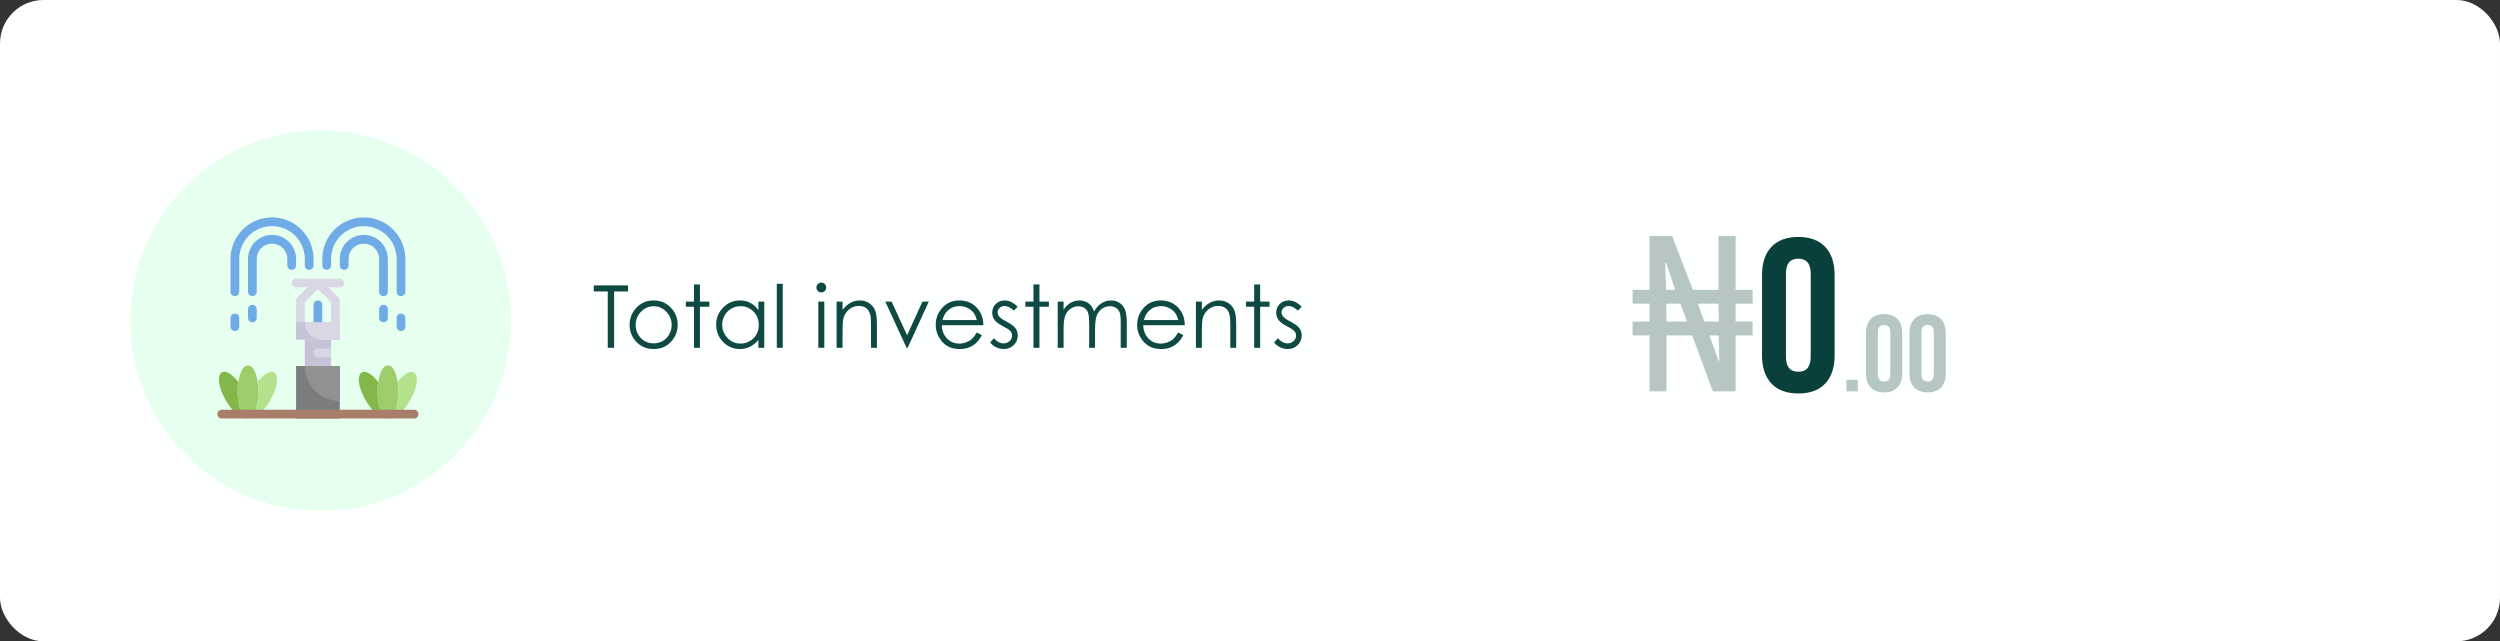 <svg width="460" height="118" viewBox="0 0 460 118" fill="none" xmlns="http://www.w3.org/2000/svg">
<rect x="0" y="0" width="460" height="118" fill="#333333" stroke="none"/>
<rect width="460" height="118" rx="8" fill="#FEFFFF"/>
<circle cx="59" cy="59" r="35" fill="#E7FFEF"/>
<path d="M62.522 51.261H54.478C54.265 51.261 54.06 51.346 53.909 51.496C53.759 51.647 53.674 51.852 53.674 52.065C53.674 52.279 53.759 52.483 53.909 52.634C54.06 52.785 54.265 52.87 54.478 52.87H56.561C54.583 54.848 54.478 54.84 54.478 55.283V59.304C54.478 59.518 54.563 59.722 54.714 59.873C54.865 60.024 55.069 60.109 55.282 60.109C55.496 60.109 55.7 60.024 55.851 59.873C56.002 59.722 56.087 59.518 56.087 59.304V55.612L58.5 53.199L60.913 55.612V59.304C60.913 59.518 60.998 59.722 61.148 59.873C61.299 60.024 61.504 60.109 61.717 60.109C61.931 60.109 62.135 60.024 62.286 59.873C62.437 59.722 62.522 59.518 62.522 59.304V55.283C62.522 54.84 62.417 54.848 60.438 52.87H62.522C62.735 52.87 62.94 52.785 63.09 52.634C63.241 52.483 63.326 52.279 63.326 52.065C63.326 51.852 63.241 51.647 63.09 51.496C62.94 51.346 62.735 51.261 62.522 51.261Z" fill="#DAD7E5"/>
<path d="M57.695 59.304V56.087C57.695 55.874 57.78 55.669 57.931 55.518C58.082 55.367 58.286 55.283 58.5 55.283C58.713 55.283 58.918 55.367 59.068 55.518C59.219 55.669 59.304 55.874 59.304 56.087V59.304C59.304 59.518 59.219 59.722 59.068 59.873C58.918 60.024 58.713 60.109 58.5 60.109C58.286 60.109 58.082 60.024 57.931 59.873C57.78 59.722 57.695 59.518 57.695 59.304Z" fill="#6FABE6"/>
<path d="M62.522 67.348H54.478V77H62.522V67.348Z" fill="#7C7D7D"/>
<path d="M62.522 67.348C62.522 74.225 62.441 73.783 62.522 73.783C60.815 73.783 59.178 73.105 57.972 71.898C56.765 70.691 56.087 69.054 56.087 67.348H62.522Z" fill="#919191"/>
<path d="M60.913 62.522H56.087V67.348H60.913V62.522Z" fill="#C6C3D8"/>
<path d="M60.913 64.13V65.739H58.5C58.286 65.739 58.082 65.654 57.931 65.504C57.78 65.353 57.695 65.148 57.695 64.935C57.695 64.722 57.78 64.517 57.931 64.366C58.082 64.215 58.286 64.13 58.5 64.13H60.913Z" fill="#DAD7E5"/>
<path d="M62.522 59.304H54.478V62.522H62.522V59.304Z" fill="#C6C3D8"/>
<path d="M62.522 59.304V62.522H59.304C58.451 62.522 57.633 62.183 57.029 61.579C56.426 60.976 56.087 60.158 56.087 59.304H62.522Z" fill="#DAD7E5"/>
<path d="M71.37 76.887C70.308 76.887 69.439 74.732 69.439 72.061C69.439 70.493 69.938 67.235 71.37 67.235C73.879 67.259 73.952 76.887 71.37 76.887Z" fill="#9DCC6B"/>
<path d="M71.369 76.887C70.444 77.418 68.626 75.987 67.291 73.67C64.637 69.069 66.487 66.431 69.584 70.243C69.157 72.753 69.76 76.887 71.369 76.887Z" fill="#84B749"/>
<path d="M75.447 73.678C74.112 75.987 72.294 77.418 71.369 76.895C73.042 76.895 73.565 72.656 73.155 70.26C76.26 66.431 78.094 69.085 75.447 73.678Z" fill="#B5E08C"/>
<path d="M45.631 76.887C44.569 76.887 43.7 74.732 43.7 72.061C43.7 70.493 44.199 67.235 45.631 67.235C48.14 67.259 48.213 76.887 45.631 76.887Z" fill="#9DCC6B"/>
<path d="M45.63 76.887C44.705 77.418 42.887 75.987 41.552 73.67C38.898 69.069 40.748 66.431 43.844 70.243C43.418 72.753 44.021 76.887 45.63 76.887Z" fill="#84B749"/>
<path d="M49.709 73.678C48.374 75.987 46.556 77.418 45.631 76.895C47.304 76.895 47.827 72.656 47.416 70.26C50.521 66.431 52.355 69.085 49.709 73.678Z" fill="#B5E08C"/>
<path d="M66.946 40C64.92 40.002 62.978 40.808 61.545 42.24C60.113 43.673 59.307 45.615 59.305 47.641V48.848C59.305 49.061 59.389 49.266 59.54 49.417C59.691 49.567 59.896 49.652 60.109 49.652C60.322 49.652 60.527 49.567 60.678 49.417C60.829 49.266 60.913 49.061 60.913 48.848V47.641C60.913 46.041 61.549 44.507 62.68 43.376C63.812 42.244 65.346 41.609 66.946 41.609C68.546 41.609 70.08 42.244 71.212 43.376C72.343 44.507 72.979 46.041 72.979 47.641V53.674C72.979 53.887 73.063 54.092 73.214 54.243C73.365 54.394 73.57 54.478 73.783 54.478C73.996 54.478 74.201 54.394 74.352 54.243C74.503 54.092 74.587 53.887 74.587 53.674V47.641C74.585 45.615 73.779 43.673 72.347 42.24C70.914 40.808 68.972 40.002 66.946 40Z" fill="#6FABE6"/>
<path d="M66.945 43.217C65.773 43.219 64.649 43.686 63.82 44.516C62.99 45.345 62.524 46.469 62.522 47.641V48.848C62.522 49.061 62.606 49.266 62.757 49.417C62.908 49.567 63.112 49.652 63.326 49.652C63.539 49.652 63.744 49.567 63.895 49.417C64.045 49.266 64.13 49.061 64.13 48.848V47.641C64.13 46.895 64.427 46.179 64.955 45.651C65.483 45.123 66.199 44.826 66.945 44.826C67.692 44.826 68.408 45.123 68.936 45.651C69.464 46.179 69.761 46.895 69.761 47.641V53.674C69.761 53.887 69.845 54.092 69.996 54.243C70.147 54.394 70.352 54.478 70.565 54.478C70.778 54.478 70.983 54.394 71.134 54.243C71.285 54.092 71.369 53.887 71.369 53.674V47.641C71.367 46.469 70.9 45.345 70.071 44.516C69.242 43.686 68.118 43.219 66.945 43.217Z" fill="#6FABE6"/>
<path d="M69.761 56.891V58.5C69.761 58.713 69.846 58.918 69.996 59.069C70.147 59.22 70.352 59.304 70.565 59.304C70.778 59.304 70.983 59.22 71.134 59.069C71.285 58.918 71.369 58.713 71.369 58.5V56.891C71.369 56.678 71.285 56.473 71.134 56.322C70.983 56.172 70.778 56.087 70.565 56.087C70.352 56.087 70.147 56.172 69.996 56.322C69.846 56.473 69.761 56.678 69.761 56.891Z" fill="#6FABE6"/>
<path d="M72.978 58.5V60.109C72.978 60.322 73.063 60.527 73.214 60.678C73.365 60.828 73.57 60.913 73.783 60.913C73.996 60.913 74.201 60.828 74.352 60.678C74.502 60.527 74.587 60.322 74.587 60.109V58.5C74.587 58.287 74.502 58.082 74.352 57.931C74.201 57.78 73.996 57.696 73.783 57.696C73.57 57.696 73.365 57.78 73.214 57.931C73.063 58.082 72.978 58.287 72.978 58.5Z" fill="#6FABE6"/>
<path d="M50.054 40C48.028 40.002 46.086 40.808 44.654 42.24C43.221 43.673 42.415 45.615 42.413 47.641V53.674C42.413 53.887 42.498 54.092 42.649 54.243C42.8 54.394 43.004 54.478 43.217 54.478C43.431 54.478 43.635 54.394 43.786 54.243C43.937 54.092 44.022 53.887 44.022 53.674V47.641C44.022 46.041 44.657 44.507 45.789 43.376C46.92 42.244 48.454 41.609 50.054 41.609C51.654 41.609 53.189 42.244 54.32 43.376C55.451 44.507 56.087 46.041 56.087 47.641V48.848C56.087 49.061 56.172 49.266 56.323 49.417C56.473 49.567 56.678 49.652 56.891 49.652C57.105 49.652 57.309 49.567 57.46 49.417C57.611 49.266 57.696 49.061 57.696 48.848V47.641C57.694 45.615 56.888 43.673 55.455 42.24C54.023 40.808 52.08 40.002 50.054 40Z" fill="#6FABE6"/>
<path d="M50.055 43.217C48.882 43.219 47.758 43.686 46.929 44.516C46.1 45.345 45.633 46.469 45.631 47.641V53.674C45.631 53.887 45.716 54.092 45.866 54.243C46.017 54.394 46.222 54.478 46.435 54.478C46.648 54.478 46.853 54.394 47.004 54.243C47.155 54.092 47.24 53.887 47.24 53.674V47.641C47.24 46.895 47.536 46.179 48.064 45.651C48.592 45.123 49.308 44.826 50.055 44.826C50.801 44.826 51.517 45.123 52.045 45.651C52.573 46.179 52.87 46.895 52.87 47.641V48.848C52.87 49.061 52.955 49.266 53.106 49.417C53.256 49.567 53.461 49.652 53.674 49.652C53.888 49.652 54.092 49.567 54.243 49.417C54.394 49.266 54.479 49.061 54.479 48.848V47.641C54.477 46.469 54.01 45.345 53.181 44.516C52.351 43.686 51.227 43.219 50.055 43.217Z" fill="#6FABE6"/>
<path d="M45.631 56.891V58.5C45.631 58.713 45.716 58.918 45.866 59.069C46.017 59.22 46.222 59.304 46.435 59.304C46.648 59.304 46.853 59.22 47.004 59.069C47.155 58.918 47.24 58.713 47.24 58.5V56.891C47.24 56.678 47.155 56.473 47.004 56.322C46.853 56.172 46.648 56.087 46.435 56.087C46.222 56.087 46.017 56.172 45.866 56.322C45.716 56.473 45.631 56.678 45.631 56.891Z" fill="#6FABE6"/>
<path d="M42.413 58.5V60.109C42.413 60.322 42.498 60.527 42.649 60.678C42.8 60.828 43.004 60.913 43.217 60.913C43.431 60.913 43.635 60.828 43.786 60.678C43.937 60.527 44.022 60.322 44.022 60.109V58.5C44.022 58.287 43.937 58.082 43.786 57.931C43.635 57.78 43.431 57.696 43.217 57.696C43.004 57.696 42.8 57.78 42.649 57.931C42.498 58.082 42.413 58.287 42.413 58.5Z" fill="#6FABE6"/>
<path d="M76.196 77H40.804C40.591 77 40.386 76.915 40.236 76.764C40.085 76.614 40 76.409 40 76.196C40 75.982 40.085 75.778 40.236 75.627C40.386 75.476 40.591 75.391 40.804 75.391H76.196C76.409 75.391 76.614 75.476 76.764 75.627C76.915 75.778 77 75.982 77 76.196C77 76.409 76.915 76.614 76.764 76.764C76.614 76.915 76.409 77 76.196 77Z" fill="#A87E6B"/>
<path d="M303.52 72V61.72H300.4V59.16H303.52V55.88H300.4V53.32H303.52V43.44H307.68L311.48 53.32H316.2V43.44H319.36V53.32H322.48V55.88H319.36V59.16H322.48V61.72H319.36V72H315.16L311.36 61.72H306.64V72H303.52ZM306.56 53.32H308.24L306.56 48.36H306.4L306.56 53.32ZM306.64 59.16H310.4L309.2 55.88H306.56L306.64 59.16ZM313.6 59.16H316.28L316.2 55.88H312.4L313.6 59.16ZM316.2 66.36H316.36L316.24 61.72H314.56L316.2 66.36ZM339.726 69.88H341.846V72H339.726V69.88ZM346.676 72.2C345.596 72.2 344.769 71.893 344.196 71.28C343.622 70.667 343.336 69.8 343.336 68.68V61.32C343.336 60.2 343.622 59.333 344.196 58.72C344.769 58.107 345.596 57.8 346.676 57.8C347.756 57.8 348.582 58.107 349.156 58.72C349.729 59.333 350.016 60.2 350.016 61.32V68.68C350.016 69.8 349.729 70.667 349.156 71.28C348.582 71.893 347.756 72.2 346.676 72.2ZM346.676 70.2C347.436 70.2 347.816 69.74 347.816 68.82V61.18C347.816 60.26 347.436 59.8 346.676 59.8C345.916 59.8 345.536 60.26 345.536 61.18V68.82C345.536 69.74 345.916 70.2 346.676 70.2ZM354.684 72.2C353.604 72.2 352.777 71.893 352.204 71.28C351.63 70.667 351.344 69.8 351.344 68.68V61.32C351.344 60.2 351.63 59.333 352.204 58.72C352.777 58.107 353.604 57.8 354.684 57.8C355.764 57.8 356.59 58.107 357.164 58.72C357.737 59.333 358.024 60.2 358.024 61.32V68.68C358.024 69.8 357.737 70.667 357.164 71.28C356.59 71.893 355.764 72.2 354.684 72.2ZM354.684 70.2C355.444 70.2 355.824 69.74 355.824 68.82V61.18C355.824 60.26 355.444 59.8 354.684 59.8C353.924 59.8 353.544 60.26 353.544 61.18V68.82C353.544 69.74 353.924 70.2 354.684 70.2Z" fill="#0A403B" fill-opacity="0.3"/>
<path d="M330.891 72.4C328.731 72.4 327.077 71.787 325.931 70.56C324.784 69.333 324.211 67.6 324.211 65.36V50.64C324.211 48.4 324.784 46.667 325.931 45.44C327.077 44.213 328.731 43.6 330.891 43.6C333.051 43.6 334.704 44.213 335.851 45.44C336.997 46.667 337.571 48.4 337.571 50.64V65.36C337.571 67.6 336.997 69.333 335.851 70.56C334.704 71.787 333.051 72.4 330.891 72.4ZM330.891 68.4C332.411 68.4 333.171 67.48 333.171 65.64V50.36C333.171 48.52 332.411 47.6 330.891 47.6C329.371 47.6 328.611 48.52 328.611 50.36V65.64C328.611 67.48 329.371 68.4 330.891 68.4Z" fill="#0A403B"/>
<path d="M109.258 53.625V52.508H115.562V53.625H113V64H111.828V53.625H109.258ZM120.273 55.281C121.581 55.281 122.664 55.755 123.523 56.703C124.305 57.568 124.695 58.591 124.695 59.773C124.695 60.961 124.281 62 123.453 62.891C122.63 63.776 121.57 64.219 120.273 64.219C118.971 64.219 117.906 63.776 117.078 62.891C116.255 62 115.844 60.961 115.844 59.773C115.844 58.596 116.234 57.575 117.016 56.711C117.875 55.758 118.961 55.281 120.273 55.281ZM120.273 56.352C119.367 56.352 118.589 56.688 117.938 57.359C117.286 58.031 116.961 58.844 116.961 59.797C116.961 60.411 117.109 60.984 117.406 61.516C117.703 62.047 118.104 62.458 118.609 62.75C119.115 63.036 119.669 63.18 120.273 63.18C120.878 63.18 121.432 63.036 121.938 62.75C122.443 62.458 122.844 62.047 123.141 61.516C123.438 60.984 123.586 60.411 123.586 59.797C123.586 58.844 123.258 58.031 122.602 57.359C121.951 56.688 121.174 56.352 120.273 56.352ZM127.688 52.344H128.789V55.5H130.523V56.438H128.789V64H127.688V56.438H126.195V55.5H127.688V52.344ZM140.625 55.5V64H139.547V62.539C139.089 63.096 138.573 63.516 138 63.797C137.432 64.078 136.81 64.219 136.133 64.219C134.93 64.219 133.901 63.784 133.047 62.914C132.198 62.039 131.773 60.977 131.773 59.727C131.773 58.503 132.203 57.456 133.062 56.586C133.922 55.716 134.956 55.281 136.164 55.281C136.862 55.281 137.492 55.43 138.055 55.727C138.622 56.023 139.12 56.469 139.547 57.062V55.5H140.625ZM136.25 56.336C135.641 56.336 135.078 56.487 134.562 56.789C134.047 57.086 133.635 57.505 133.328 58.047C133.026 58.589 132.875 59.161 132.875 59.766C132.875 60.365 133.029 60.938 133.336 61.484C133.643 62.031 134.055 62.458 134.57 62.766C135.091 63.068 135.648 63.219 136.242 63.219C136.841 63.219 137.409 63.068 137.945 62.766C138.482 62.464 138.893 62.055 139.18 61.539C139.471 61.023 139.617 60.443 139.617 59.797C139.617 58.812 139.292 57.99 138.641 57.328C137.995 56.667 137.198 56.336 136.25 56.336ZM142.93 52.219H144.023V64H142.93V52.219ZM151.117 52C151.367 52 151.581 52.089 151.758 52.266C151.935 52.443 152.023 52.656 152.023 52.906C152.023 53.151 151.935 53.362 151.758 53.539C151.581 53.716 151.367 53.805 151.117 53.805C150.872 53.805 150.661 53.716 150.484 53.539C150.307 53.362 150.219 53.151 150.219 52.906C150.219 52.656 150.307 52.443 150.484 52.266C150.661 52.089 150.872 52 151.117 52ZM150.57 55.5H151.672V64H150.57V55.5ZM153.938 55.5H155.031V57.023C155.469 56.44 155.953 56.005 156.484 55.719C157.016 55.427 157.594 55.281 158.219 55.281C158.854 55.281 159.417 55.443 159.906 55.766C160.401 56.089 160.766 56.523 161 57.07C161.234 57.617 161.352 58.469 161.352 59.625V64H160.266V59.945C160.266 58.966 160.224 58.312 160.141 57.984C160.01 57.422 159.766 57 159.406 56.719C159.047 56.432 158.578 56.289 158 56.289C157.339 56.289 156.745 56.508 156.219 56.945C155.698 57.383 155.354 57.925 155.188 58.57C155.083 58.992 155.031 59.763 155.031 60.883V64H153.938V55.5ZM162.898 55.5H164.062L166.906 61.688L169.727 55.5H170.898L167.008 64H166.812L162.898 55.5ZM179.734 61.18L180.656 61.664C180.354 62.258 180.005 62.737 179.609 63.102C179.214 63.466 178.768 63.745 178.273 63.938C177.779 64.125 177.219 64.219 176.594 64.219C175.208 64.219 174.125 63.766 173.344 62.859C172.562 61.948 172.172 60.919 172.172 59.773C172.172 58.695 172.503 57.734 173.164 56.891C174.003 55.818 175.125 55.281 176.531 55.281C177.979 55.281 179.135 55.831 180 56.93C180.615 57.706 180.927 58.675 180.938 59.836H173.297C173.318 60.825 173.633 61.638 174.242 62.273C174.852 62.904 175.604 63.219 176.5 63.219C176.932 63.219 177.352 63.143 177.758 62.992C178.169 62.841 178.518 62.641 178.805 62.391C179.091 62.141 179.401 61.737 179.734 61.18ZM179.734 58.891C179.589 58.307 179.375 57.841 179.094 57.492C178.818 57.143 178.451 56.862 177.992 56.648C177.534 56.435 177.052 56.328 176.547 56.328C175.714 56.328 174.997 56.596 174.398 57.133C173.961 57.523 173.63 58.109 173.406 58.891H179.734ZM187.258 56.43L186.555 57.156C185.971 56.589 185.401 56.305 184.844 56.305C184.49 56.305 184.185 56.422 183.93 56.656C183.68 56.891 183.555 57.164 183.555 57.477C183.555 57.753 183.659 58.016 183.867 58.266C184.076 58.521 184.513 58.82 185.18 59.164C185.992 59.586 186.544 59.992 186.836 60.383C187.122 60.779 187.266 61.224 187.266 61.719C187.266 62.417 187.021 63.008 186.531 63.492C186.042 63.977 185.43 64.219 184.695 64.219C184.206 64.219 183.737 64.112 183.289 63.898C182.846 63.685 182.479 63.391 182.188 63.016L182.875 62.234C183.432 62.865 184.023 63.18 184.648 63.18C185.086 63.18 185.458 63.039 185.766 62.758C186.073 62.477 186.227 62.146 186.227 61.766C186.227 61.453 186.125 61.175 185.922 60.93C185.719 60.69 185.26 60.388 184.547 60.023C183.781 59.628 183.26 59.237 182.984 58.852C182.708 58.466 182.57 58.026 182.57 57.531C182.57 56.885 182.789 56.349 183.227 55.922C183.669 55.495 184.227 55.281 184.898 55.281C185.68 55.281 186.466 55.664 187.258 56.43ZM190.156 52.344H191.258V55.5H192.992V56.438H191.258V64H190.156V56.438H188.664V55.5H190.156V52.344ZM194.617 55.5H195.703V56.969C196.083 56.427 196.474 56.031 196.875 55.781C197.427 55.448 198.008 55.281 198.617 55.281C199.029 55.281 199.419 55.362 199.789 55.523C200.159 55.685 200.461 55.901 200.695 56.172C200.93 56.438 201.133 56.82 201.305 57.32C201.669 56.654 202.125 56.148 202.672 55.805C203.219 55.456 203.807 55.281 204.438 55.281C205.026 55.281 205.544 55.43 205.992 55.727C206.445 56.023 206.781 56.438 207 56.969C207.219 57.5 207.328 58.297 207.328 59.359V64H206.211V59.359C206.211 58.448 206.146 57.823 206.016 57.484C205.885 57.141 205.661 56.865 205.344 56.656C205.031 56.448 204.656 56.344 204.219 56.344C203.688 56.344 203.201 56.5 202.758 56.812C202.32 57.125 202 57.542 201.797 58.062C201.594 58.583 201.492 59.453 201.492 60.672V64H200.406V59.648C200.406 58.622 200.341 57.927 200.211 57.562C200.086 57.193 199.865 56.898 199.547 56.68C199.229 56.456 198.852 56.344 198.414 56.344C197.909 56.344 197.435 56.497 196.992 56.805C196.555 57.107 196.229 57.516 196.016 58.031C195.807 58.547 195.703 59.336 195.703 60.398V64H194.617V55.5ZM216.797 61.18L217.719 61.664C217.417 62.258 217.068 62.737 216.672 63.102C216.276 63.466 215.831 63.745 215.336 63.938C214.841 64.125 214.281 64.219 213.656 64.219C212.271 64.219 211.188 63.766 210.406 62.859C209.625 61.948 209.234 60.919 209.234 59.773C209.234 58.695 209.565 57.734 210.227 56.891C211.065 55.818 212.188 55.281 213.594 55.281C215.042 55.281 216.198 55.831 217.062 56.93C217.677 57.706 217.99 58.675 218 59.836H210.359C210.38 60.825 210.695 61.638 211.305 62.273C211.914 62.904 212.667 63.219 213.562 63.219C213.995 63.219 214.414 63.143 214.82 62.992C215.232 62.841 215.581 62.641 215.867 62.391C216.154 62.141 216.464 61.737 216.797 61.18ZM216.797 58.891C216.651 58.307 216.438 57.841 216.156 57.492C215.88 57.143 215.513 56.862 215.055 56.648C214.596 56.435 214.115 56.328 213.609 56.328C212.776 56.328 212.06 56.596 211.461 57.133C211.023 57.523 210.693 58.109 210.469 58.891H216.797ZM220.047 55.5H221.141V57.023C221.578 56.44 222.062 56.005 222.594 55.719C223.125 55.427 223.703 55.281 224.328 55.281C224.964 55.281 225.526 55.443 226.016 55.766C226.51 56.089 226.875 56.523 227.109 57.07C227.344 57.617 227.461 58.469 227.461 59.625V64H226.375V59.945C226.375 58.966 226.333 58.312 226.25 57.984C226.12 57.422 225.875 57 225.516 56.719C225.156 56.432 224.688 56.289 224.109 56.289C223.448 56.289 222.854 56.508 222.328 56.945C221.807 57.383 221.464 57.925 221.297 58.57C221.193 58.992 221.141 59.763 221.141 60.883V64H220.047V55.5ZM230.766 52.344H231.867V55.5H233.602V56.438H231.867V64H230.766V56.438H229.273V55.5H230.766V52.344ZM239.508 56.43L238.805 57.156C238.221 56.589 237.651 56.305 237.094 56.305C236.74 56.305 236.435 56.422 236.18 56.656C235.93 56.891 235.805 57.164 235.805 57.477C235.805 57.753 235.909 58.016 236.117 58.266C236.326 58.521 236.763 58.82 237.43 59.164C238.242 59.586 238.794 59.992 239.086 60.383C239.372 60.779 239.516 61.224 239.516 61.719C239.516 62.417 239.271 63.008 238.781 63.492C238.292 63.977 237.68 64.219 236.945 64.219C236.456 64.219 235.987 64.112 235.539 63.898C235.096 63.685 234.729 63.391 234.438 63.016L235.125 62.234C235.682 62.865 236.273 63.18 236.898 63.18C237.336 63.18 237.708 63.039 238.016 62.758C238.323 62.477 238.477 62.146 238.477 61.766C238.477 61.453 238.375 61.175 238.172 60.93C237.969 60.69 237.51 60.388 236.797 60.023C236.031 59.628 235.51 59.237 235.234 58.852C234.958 58.466 234.82 58.026 234.82 57.531C234.82 56.885 235.039 56.349 235.477 55.922C235.919 55.495 236.477 55.281 237.148 55.281C237.93 55.281 238.716 55.664 239.508 56.43Z" fill="#0E4944"/>
</svg>
